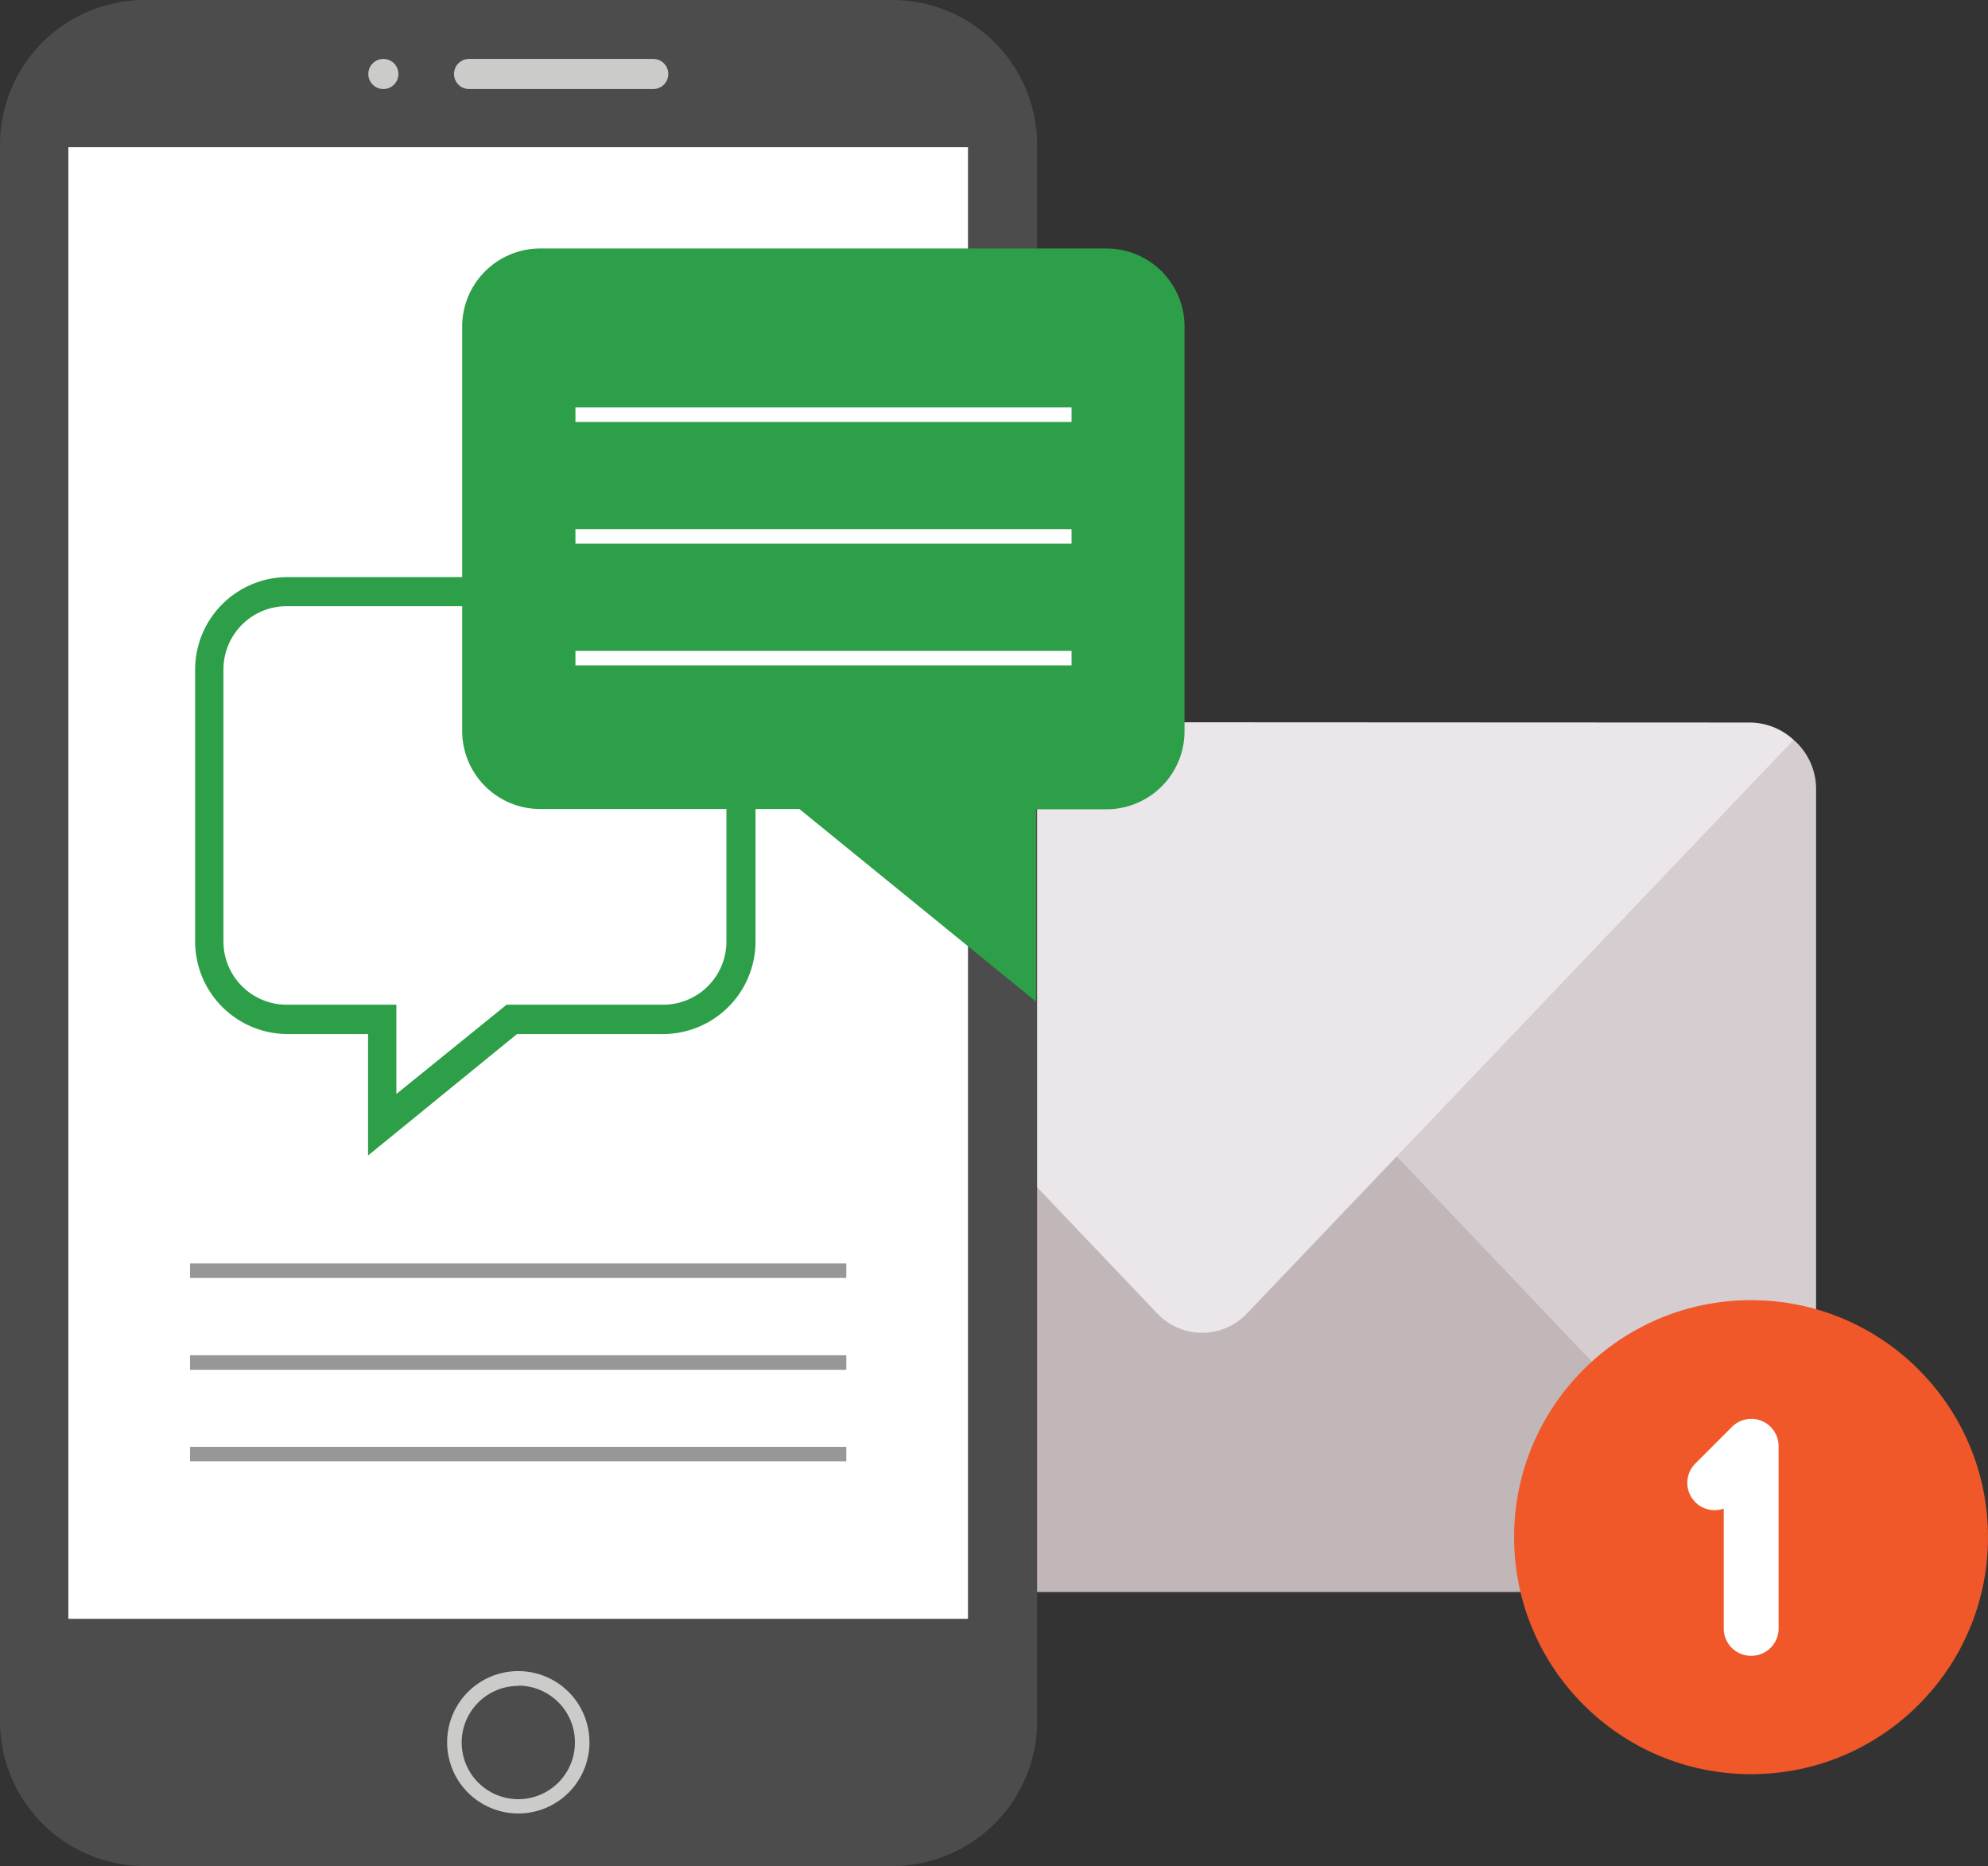 <svg xmlns="http://www.w3.org/2000/svg" viewBox="0 0 77.94 73.14"><rect x="0" y="0" width="77.94" height="73.14" fill="#333333" stroke="none"/><defs><style>.cls-1{fill:#d6cdd0;}.cls-2{fill:#c2b7b8;}.cls-3{fill:#ebe6e9;}.cls-4{fill:#f05829;}.cls-5{fill:#fff;}.cls-6{fill:#4d4c4d;}.cls-7{fill:#cbcbca;}.cls-8{fill:#2d9f48;}.cls-9{fill:#979797;}</style></defs><title>Asset 11</title><g id="Layer_2" data-name="Layer 2"><g id="Layer_1-2" data-name="Layer 1"><path class="cls-1" d="M70.32,29,47.13,43.73,23.94,29a2.55,2.55,0,0,0-.83,1.88v29a2.55,2.55,0,0,0,.84,1.89L47.13,47,71,62.4h.2V30.87A2.55,2.55,0,0,0,70.32,29Z"/><path class="cls-2" d="M25.67,62.4H71L54.78,45.35H39.48L23.94,61.73A2.55,2.55,0,0,0,25.67,62.4Z"/><path class="cls-3" d="M25.67,28.3a2.55,2.55,0,0,0-1.73.68L45.36,51.47a2.42,2.42,0,0,0,3.54,0L70.32,29a2.55,2.55,0,0,0-1.73-.68Z"/><circle class="cls-4" cx="68.65" cy="60.25" r="9.29"/><path class="cls-5" d="M68.65,64.9a1.07,1.07,0,0,1-1.07-1.07v-4.7a1.07,1.07,0,0,1-1.11-1.77l1.43-1.43a1.07,1.07,0,0,1,1.83.76v7.14A1.07,1.07,0,0,1,68.65,64.9Z"/><path class="cls-6" d="M35,73.14H5.66A5.68,5.68,0,0,1,0,67.48V5.66A5.68,5.68,0,0,1,5.66,0H35a5.68,5.68,0,0,1,5.66,5.66V67.48A5.68,5.68,0,0,1,35,73.14Z"/><rect class="cls-5" x="2.68" y="5.77" width="35.27" height="57.68"/><path class="cls-7" d="M25.61,3.49H18.39a.59.59,0,0,1-.59-.59h0a.59.59,0,0,1,.59-.59h7.22a.59.59,0,0,1,.59.59h0A.59.59,0,0,1,25.61,3.49Z"/><circle class="cls-7" cx="15.03" cy="2.9" r="0.59"/><path class="cls-7" d="M20.32,71.08a2.79,2.79,0,1,1,2.79-2.79A2.79,2.79,0,0,1,20.32,71.08Zm0-5a2.22,2.22,0,1,0,2.22,2.22A2.22,2.22,0,0,0,20.32,66.07Z"/><path class="cls-5" d="M15,40H11.27a3.05,3.05,0,0,1-3.05-3V26.24a3.05,3.05,0,0,1,3.05-3H26a3.05,3.05,0,0,1,3.05,3V36.91A3.05,3.05,0,0,1,26,40H20.07L15,44.08Z"/><path class="cls-8" d="M26,23.76a2.48,2.48,0,0,1,2.48,2.48V36.91A2.48,2.48,0,0,1,26,39.38H19.86l-.32.26-4,3.24v-3.5h-4.3a2.48,2.48,0,0,1-2.48-2.48V26.24a2.48,2.48,0,0,1,2.48-2.48H26m0-1.14H11.27a3.63,3.63,0,0,0-3.62,3.62V36.91a3.63,3.63,0,0,0,3.62,3.62h3.16v4.76l5.84-4.76H26a3.63,3.63,0,0,0,3.62-3.62V26.24A3.63,3.63,0,0,0,26,22.62Z"/><path class="cls-8" d="M43.39,9.74H21.17a3.06,3.06,0,0,0-3.05,3.05V28.66a3.06,3.06,0,0,0,3.05,3.05H31.34l9.28,7.55V31.72h2.77a3.06,3.06,0,0,0,3.05-3.05V12.8A3.06,3.06,0,0,0,43.39,9.74Z"/><rect class="cls-5" x="22.56" y="15.97" width="19.45" height="0.57"/><rect class="cls-5" x="22.56" y="20.74" width="19.45" height="0.57"/><rect class="cls-5" x="22.56" y="25.51" width="19.45" height="0.57"/><rect class="cls-9" x="7.45" y="49.52" width="25.73" height="0.57"/><rect class="cls-9" x="7.45" y="53.12" width="25.73" height="0.57"/><rect class="cls-9" x="7.45" y="56.71" width="25.73" height="0.57"/></g></g></svg>